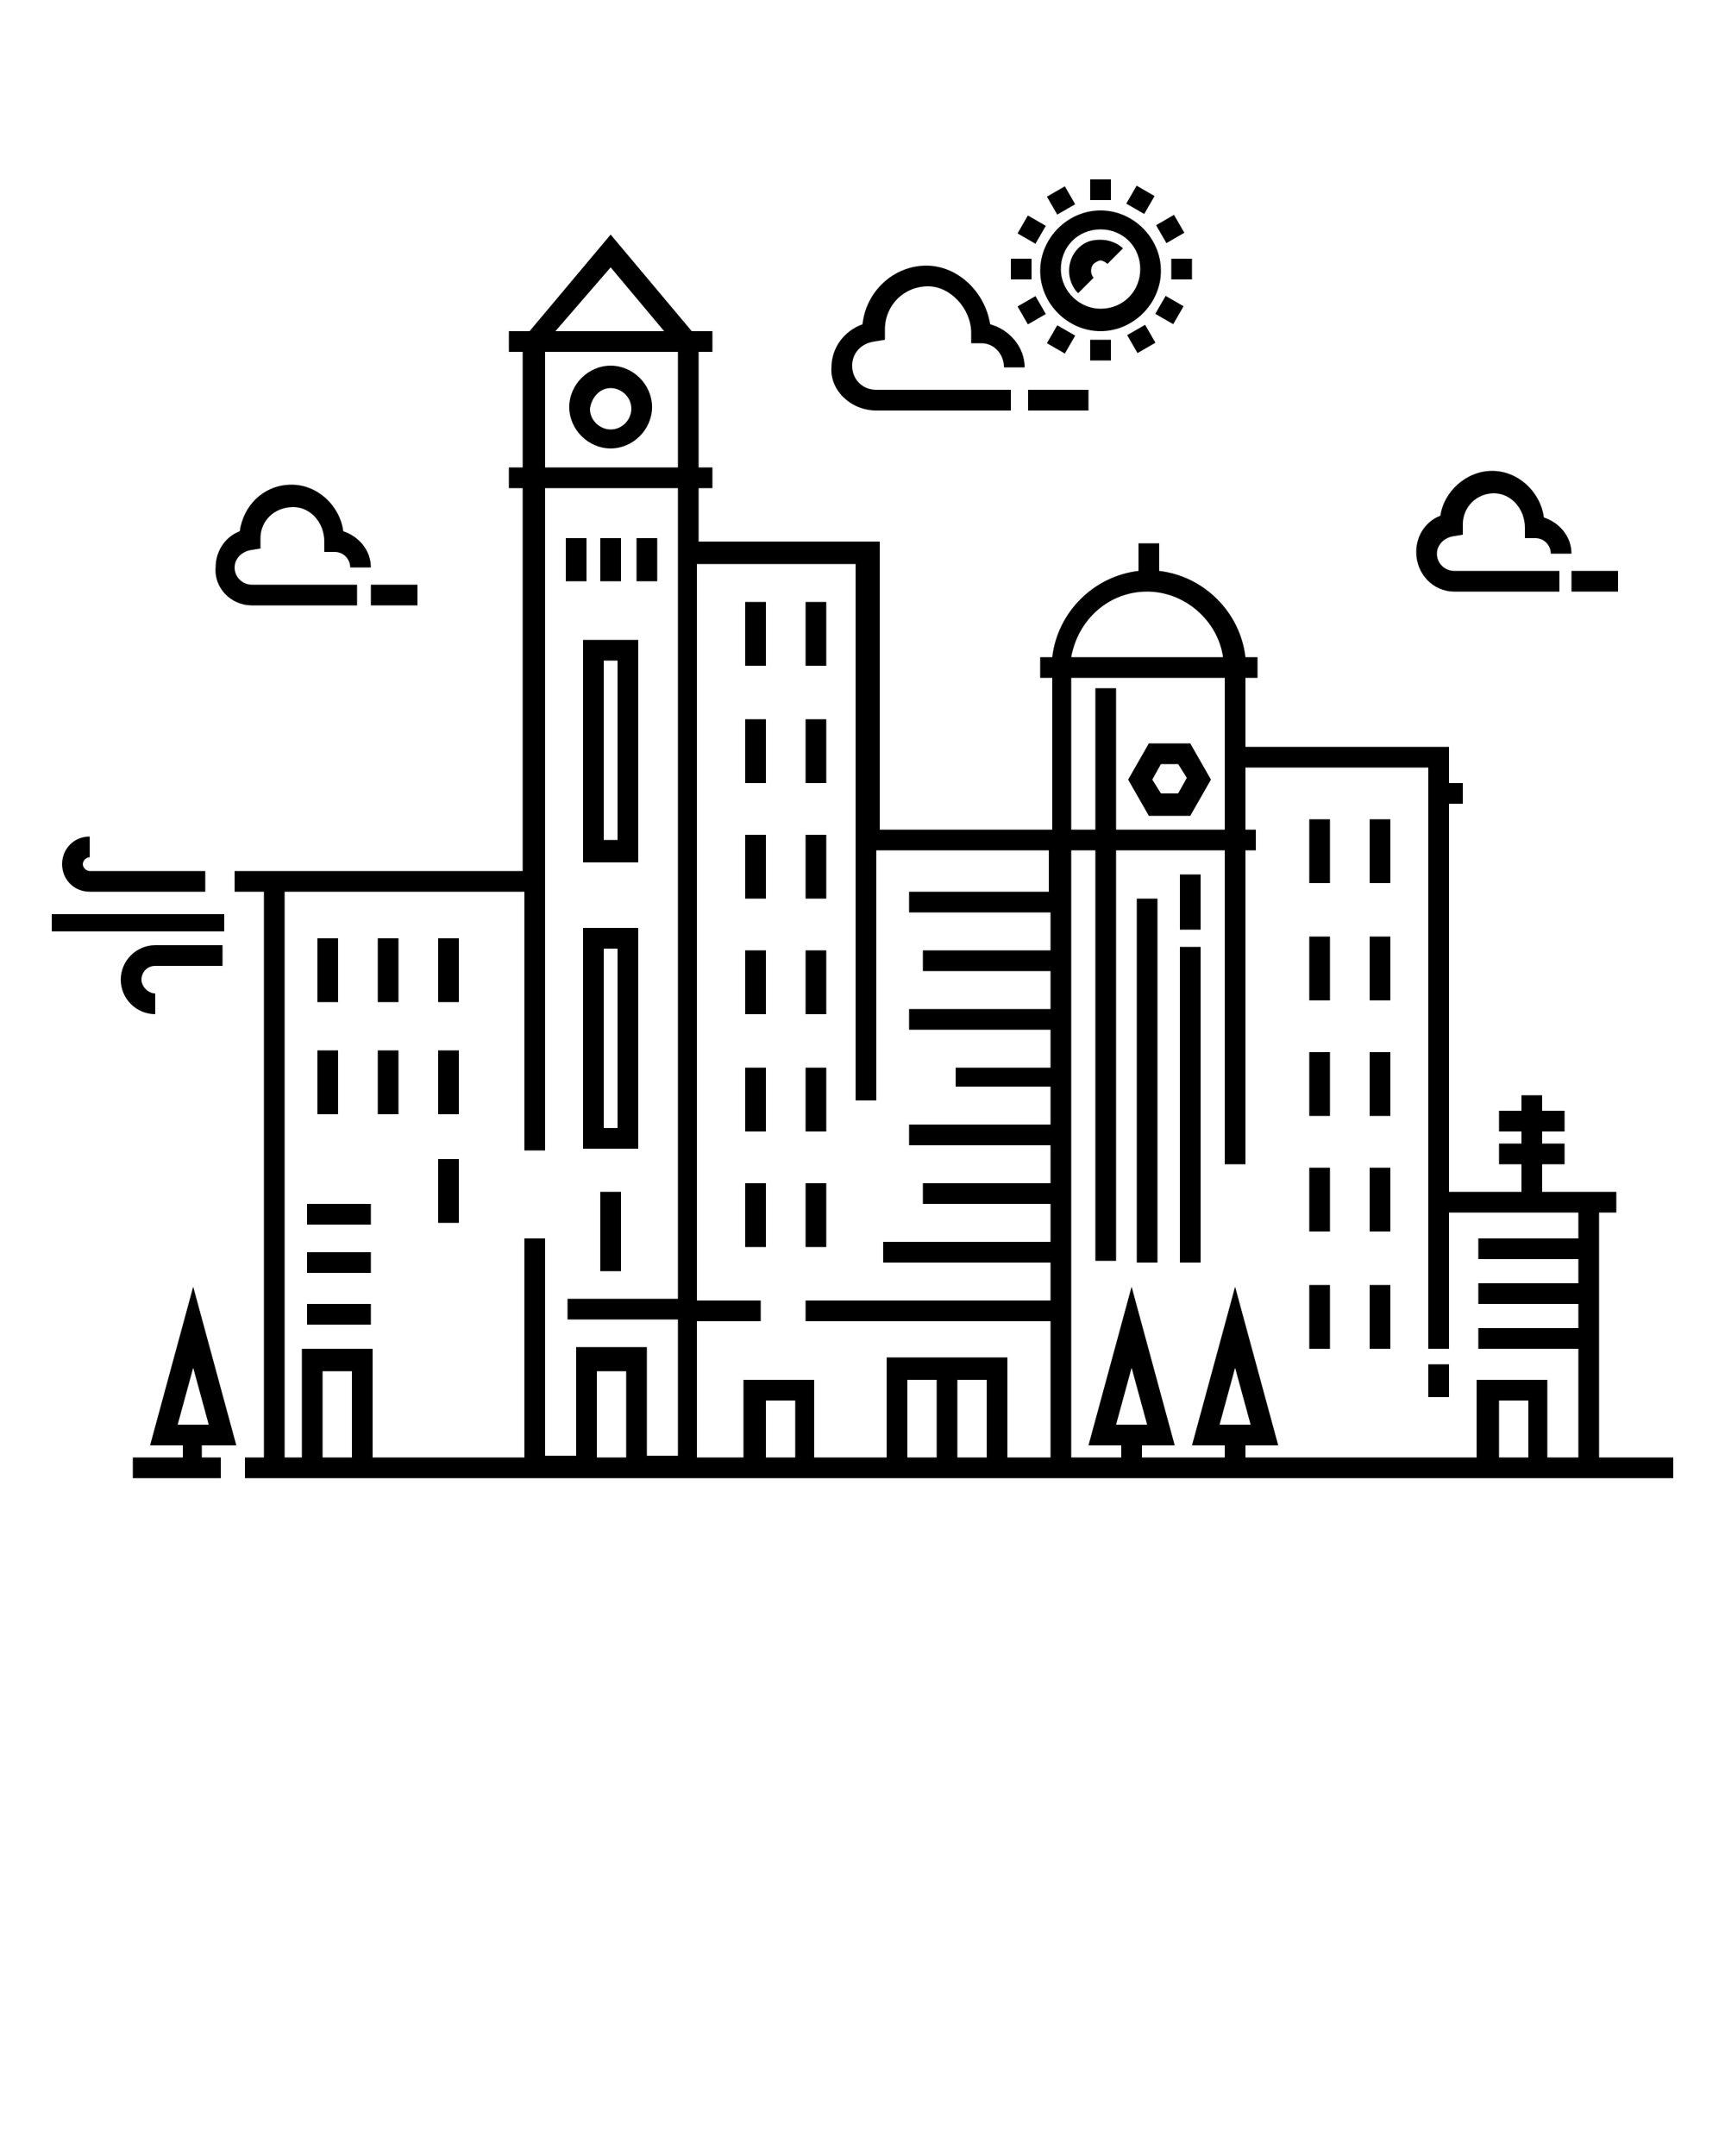 <svg xmlns="http://www.w3.org/2000/svg" xmlns:xlink="http://www.w3.org/1999/xlink" version="1.1" x="0px" y="0px" viewBox="0 0 100 125"><g><path d="M92.7,84.5V70.3h1v-1.2h-1h-3.3v-1.6h1.3v-1.2h-1.3v-0.7h1.3v-1.2h-1.3v-0.9h-1.2v0.9h-1.3v1.2h1.3v0.7h-1.3v1.2h1.3v1.6   H84V46.6h0.8v-1.2H84v-2.1H72.2v-4h0.7v-1.2h-0.7h0c-0.3-2.6-2.4-4.7-5-5v-1.6h-1.2v1.6c-2.6,0.3-4.7,2.4-5,5h0h-0.7v1.2h0.7v8.8   h-10V31.4H40.5v-3.1h0.8v-1.2h-0.8v-6.7h0.8v-1.2h-1.2l-4.7-5.6l-4.7,5.6h-1.2v1.2h0.8v6.7h-0.8v1.2h0.8v22.2H15.9h-0.6h-1.7v1.2   h1.7v32.8h-1.1v1.2h3.3h4.1h11.8h4.1h5.7h4.1h4.2h2.9h1.2h2.9h27.2h4.1h7.2v-1.2H92.7z M35.4,15.5l3.1,3.7h-6.3L35.4,15.5z    M20.4,84.5h-1.7v-5h1.7V84.5z M36.3,84.5h-1.7v-5h1.7V84.5z M39.3,75.3h-6.4v1.2h6.4v7.9h-1.8v-6.3h-4.1v6.3h-1.8V71.8h-1.2v12.7   h-8.8v-6.3h-4.1v6.3h-1V51.7h13.9v15h1.2V28.3h7.7V75.3z M39.3,27.1h-7.7v-6.7h7.7V27.1z M46.1,84.5h-1.7v-3.3h1.7V84.5z    M54.3,84.5h-1.7v-4.5h1.7V84.5z M57.2,84.5h-1.7v-4.5h1.7V84.5z M60.9,51.7h-8.2v1.2h8.2v2.2h-7.4v1.2h7.4v2.2h-8.2v1.2h8.2v2.2   h-5.5V63h5.5v2.2h-8.2v1.2h8.2v2.2h-7.4v1.2h7.4V72h-9.7v1.2h9.7v2.2H46.7v1.2h14.2v7.9h-2.5v-5.8h-2.9h-1.2h-2.9v5.8h-4.2v-4.5   h-4.1v4.5h-2.7v-7.9h3.7v-1.2h-3.7V32.7h9.2v31.1h1.2V49.3h10V51.7z M66.5,34.3c2.2,0,4.1,1.7,4.4,3.8h-8.8   C62.5,35.9,64.3,34.3,66.5,34.3z M62.1,39.3H71v8.8h-6.3v-8.2h-1.2v8.2h-1.4V39.3z M88.6,84.5h-1.7v-3.3h1.7V84.5z M91.5,71.8h-5.8   v1.2h5.8v1.4h-5.8v1.2h5.8V77h-5.8v1.2h5.8v6.3h-1.8v-4.5h-4.1v4.5H72.2v-0.7h1.9l-2.5-9.2l-2.5,9.2H71v0.7h-4.8v-0.7h1.9l-2.5-9.2   l-2.5,9.2H65v0.7h-2.9V49.3h1.4v23.8h1.2V49.3H71v18.2h1.2V49.3h0.6v-1.2h-0.6v-3.6h10.6v33.7H84v-7.9h7.5V71.8z M70.7,82.6   l0.9-3.3l0.9,3.3H70.7z M64.7,82.6l0.9-3.3l0.9,3.3H64.7z"/><rect x="17.8" y="75.6" width="3.7" height="1.2"/><rect x="17.8" y="72.6" width="3.7" height="1.2"/><rect x="17.8" y="69.8" width="3.7" height="1.2"/><rect x="18.4" y="54.4" width="1.2" height="3.7"/><rect x="21.9" y="54.4" width="1.2" height="3.7"/><rect x="25.4" y="54.4" width="1.2" height="3.7"/><rect x="18.4" y="60.9" width="1.2" height="3.7"/><rect x="21.9" y="60.9" width="1.2" height="3.7"/><rect x="43.2" y="34.9" width="1.2" height="3.7"/><rect x="46.7" y="34.9" width="1.2" height="3.7"/><rect x="43.2" y="41.7" width="1.2" height="3.7"/><rect x="46.7" y="41.7" width="1.2" height="3.7"/><rect x="43.2" y="48.4" width="1.2" height="3.7"/><rect x="46.7" y="48.4" width="1.2" height="3.7"/><rect x="43.2" y="55.1" width="1.2" height="3.7"/><rect x="46.7" y="55.1" width="1.2" height="3.7"/><rect x="43.2" y="61.9" width="1.2" height="3.7"/><rect x="46.7" y="61.9" width="1.2" height="3.7"/><rect x="75.9" y="47.5" width="1.2" height="3.7"/><rect x="79.4" y="47.5" width="1.2" height="3.7"/><rect x="75.9" y="54.3" width="1.2" height="3.7"/><rect x="79.4" y="54.3" width="1.2" height="3.7"/><rect x="75.9" y="61" width="1.2" height="3.7"/><rect x="79.4" y="61" width="1.2" height="3.7"/><rect x="75.9" y="67.7" width="1.2" height="3.7"/><rect x="79.4" y="67.7" width="1.2" height="3.7"/><rect x="75.9" y="74.5" width="1.2" height="3.7"/><rect x="79.4" y="74.5" width="1.2" height="3.7"/><rect x="43.2" y="68.6" width="1.2" height="3.7"/><rect x="46.7" y="68.6" width="1.2" height="3.7"/><rect x="25.4" y="60.9" width="1.2" height="3.7"/><rect x="25.4" y="67.2" width="1.2" height="3.7"/><rect x="34.8" y="69.1" width="1.2" height="4.6"/><path d="M35.4,26c1.3,0,2.4-1.1,2.4-2.4s-1.1-2.4-2.4-2.4c-1.3,0-2.4,1.1-2.4,2.4S34.1,26,35.4,26z M35.4,22.5   c0.6,0,1.2,0.5,1.2,1.2c0,0.6-0.5,1.2-1.2,1.2c-0.6,0-1.2-0.5-1.2-1.2C34.3,23,34.8,22.5,35.4,22.5z"/><path d="M33.8,66.6H37V53.8h-3.2V66.6z M35,55h0.8v10.4H35V55z"/><path d="M33.8,50H37V37.1h-3.2V50z M35,38.3h0.8v10.4H35V38.3z"/><rect x="32.8" y="31.2" width="1.2" height="2.5"/><rect x="34.8" y="31.2" width="1.2" height="2.5"/><rect x="36.9" y="31.2" width="1.2" height="2.5"/><path d="M13.7,83.8l-2.5-9.2l-2.5,9.2h1.9v0.7H7.7v1.2h5.1v-1.2h-1.1v-0.7H13.7z M10.3,82.6l0.9-3.3l0.9,3.3H10.3z"/><path d="M69,47.3l1.2-2.1L69,43.1h-2.4l-1.2,2.1l1.2,2.1H69z M67.3,44.3h1l0.5,0.8L68.3,46h-1l-0.5-0.8L67.3,44.3z"/><rect x="65.9" y="52.1" width="1.2" height="21.1"/><rect x="68.4" y="54.9" width="1.2" height="18.3"/><rect x="68.4" y="50.7" width="1.2" height="3.2"/><rect x="82.8" y="79.1" width="1.2" height="1.9"/><rect x="3" y="53" width="10" height="1"/><path d="M5.2,51.7h6.7v-1.2H5.2c-0.2,0-0.4-0.2-0.4-0.4c0-0.2,0.2-0.4,0.4-0.4v-1.2c-0.9,0-1.6,0.7-1.6,1.6   C3.6,51,4.3,51.7,5.2,51.7z"/><path d="M9,57.6c-0.4,0-0.8-0.4-0.8-0.8C8.2,56.4,8.5,56,9,56h3.9v-1.2H9c-1.1,0-2,0.9-2,2s0.9,2,2,2V57.6z"/><path d="M14.6,35.1h6.1v-1.2h-6.1c-0.5,0-1-0.4-1-1c0-0.5,0.4-0.9,0.9-1l0.6-0.1l0-0.6c0-1,0.8-1.8,1.9-1.8c1,0,1.8,0.9,1.8,2V32   l0.6,0c0.5,0,0.9,0.4,0.9,0.9h1.2c0-1-0.7-1.8-1.6-2.1c-0.2-1.5-1.5-2.7-3-2.7c-1.6,0-2.8,1.2-3,2.7c-0.8,0.3-1.4,1.1-1.4,2.1   C12.4,34.1,13.4,35.1,14.6,35.1z"/><rect x="21.5" y="33.9" width="2.7" height="1.2"/><path d="M84.3,34.3h6.1v-1.2h-6.1c-0.5,0-1-0.4-1-1c0-0.5,0.4-0.9,0.9-1l0.6-0.1l0-0.6c0-1,0.8-1.8,1.8-1.8c1,0,1.8,0.9,1.8,2v0.6   l0.6,0c0.5,0,0.9,0.4,0.9,0.9h1.2c0-1-0.7-1.8-1.6-2.1c-0.2-1.5-1.5-2.7-3-2.7c-1.5,0-2.8,1.2-3,2.6c-0.8,0.3-1.4,1.1-1.4,2.1   C82.1,33.3,83.1,34.3,84.3,34.3z"/><rect x="91.1" y="33.1" width="2.7" height="1.2"/><path d="M50.8,23.8h7.8v-1.2h-7.8c-0.8,0-1.4-0.6-1.4-1.4c0-0.7,0.5-1.3,1.3-1.4l0.6-0.1l0-0.6c0-1.4,1.1-2.5,2.5-2.5   c1.3,0,2.5,1.3,2.5,2.7v0.6l0.6,0c0.7,0,1.3,0.6,1.3,1.4h1.2c0-1.2-0.9-2.2-2-2.5c-0.3-1.9-1.9-3.4-3.7-3.4c-1.9,0-3.5,1.5-3.7,3.4   c-1.1,0.4-1.8,1.4-1.8,2.5C48.1,22.6,49.3,23.8,50.8,23.8z"/><rect x="59.6" y="22.6" width="3.5" height="1.2"/><path d="M63.8,12.2c-1.9,0-3.5,1.6-3.5,3.5s1.6,3.5,3.5,3.5s3.5-1.6,3.5-3.5S65.7,12.2,63.8,12.2z M63.8,17.9c-1.2,0-2.3-1-2.3-2.3   s1-2.3,2.3-2.3s2.3,1,2.3,2.3S65.1,17.9,63.8,17.9z"/><rect x="63.2" y="10.4" width="1.2" height="1.2"/><rect x="60.9" y="11" transform="matrix(0.5 0.866 -0.866 0.5 40.806 -47.437)" width="1.2" height="1.2"/><rect x="59.2" y="12.7" transform="matrix(0.866 0.5 -0.5 0.866 14.67 -28.105)" width="1.2" height="1.2"/><rect x="58.6" y="15" width="1.2" height="1.2"/><rect x="59.2" y="17.4" transform="matrix(0.866 -0.5 0.5 0.866 -0.979 32.299)" width="1.2" height="1.2"/><rect x="60.9" y="19.1" transform="matrix(0.5 -0.866 0.866 0.5 13.7 63.088)" width="1.2" height="1.2"/><rect x="63.2" y="19.7" width="1.2" height="1.2"/><rect x="65.5" y="19.1" transform="matrix(-0.866 0.5 -0.5 -0.866 133.255 3.661)" width="1.2" height="1.2"/><rect x="67.2" y="17.4" transform="matrix(0.866 0.5 -0.5 0.866 18.078 -31.512)" width="1.2" height="1.2"/><rect x="67.9" y="15" width="1.2" height="1.2"/><rect x="67.2" y="12.7" transform="matrix(0.5 0.866 -0.866 0.5 45.456 -52.089)" width="1.2" height="1.2"/><rect x="65.5" y="11" transform="matrix(0.866 0.5 -0.5 0.866 14.669 -31.51)" width="1.2" height="1.2"/><path d="M62.5,14.4c-0.7,0.7-0.7,1.9,0,2.6l0.9-0.9c-0.2-0.2-0.2-0.6,0-0.8c0.1-0.1,0.3-0.2,0.4-0.2s0.3,0.1,0.4,0.2l0.9-0.9   c-0.3-0.3-0.8-0.5-1.3-0.5S62.9,14,62.5,14.4z"/></g></svg>